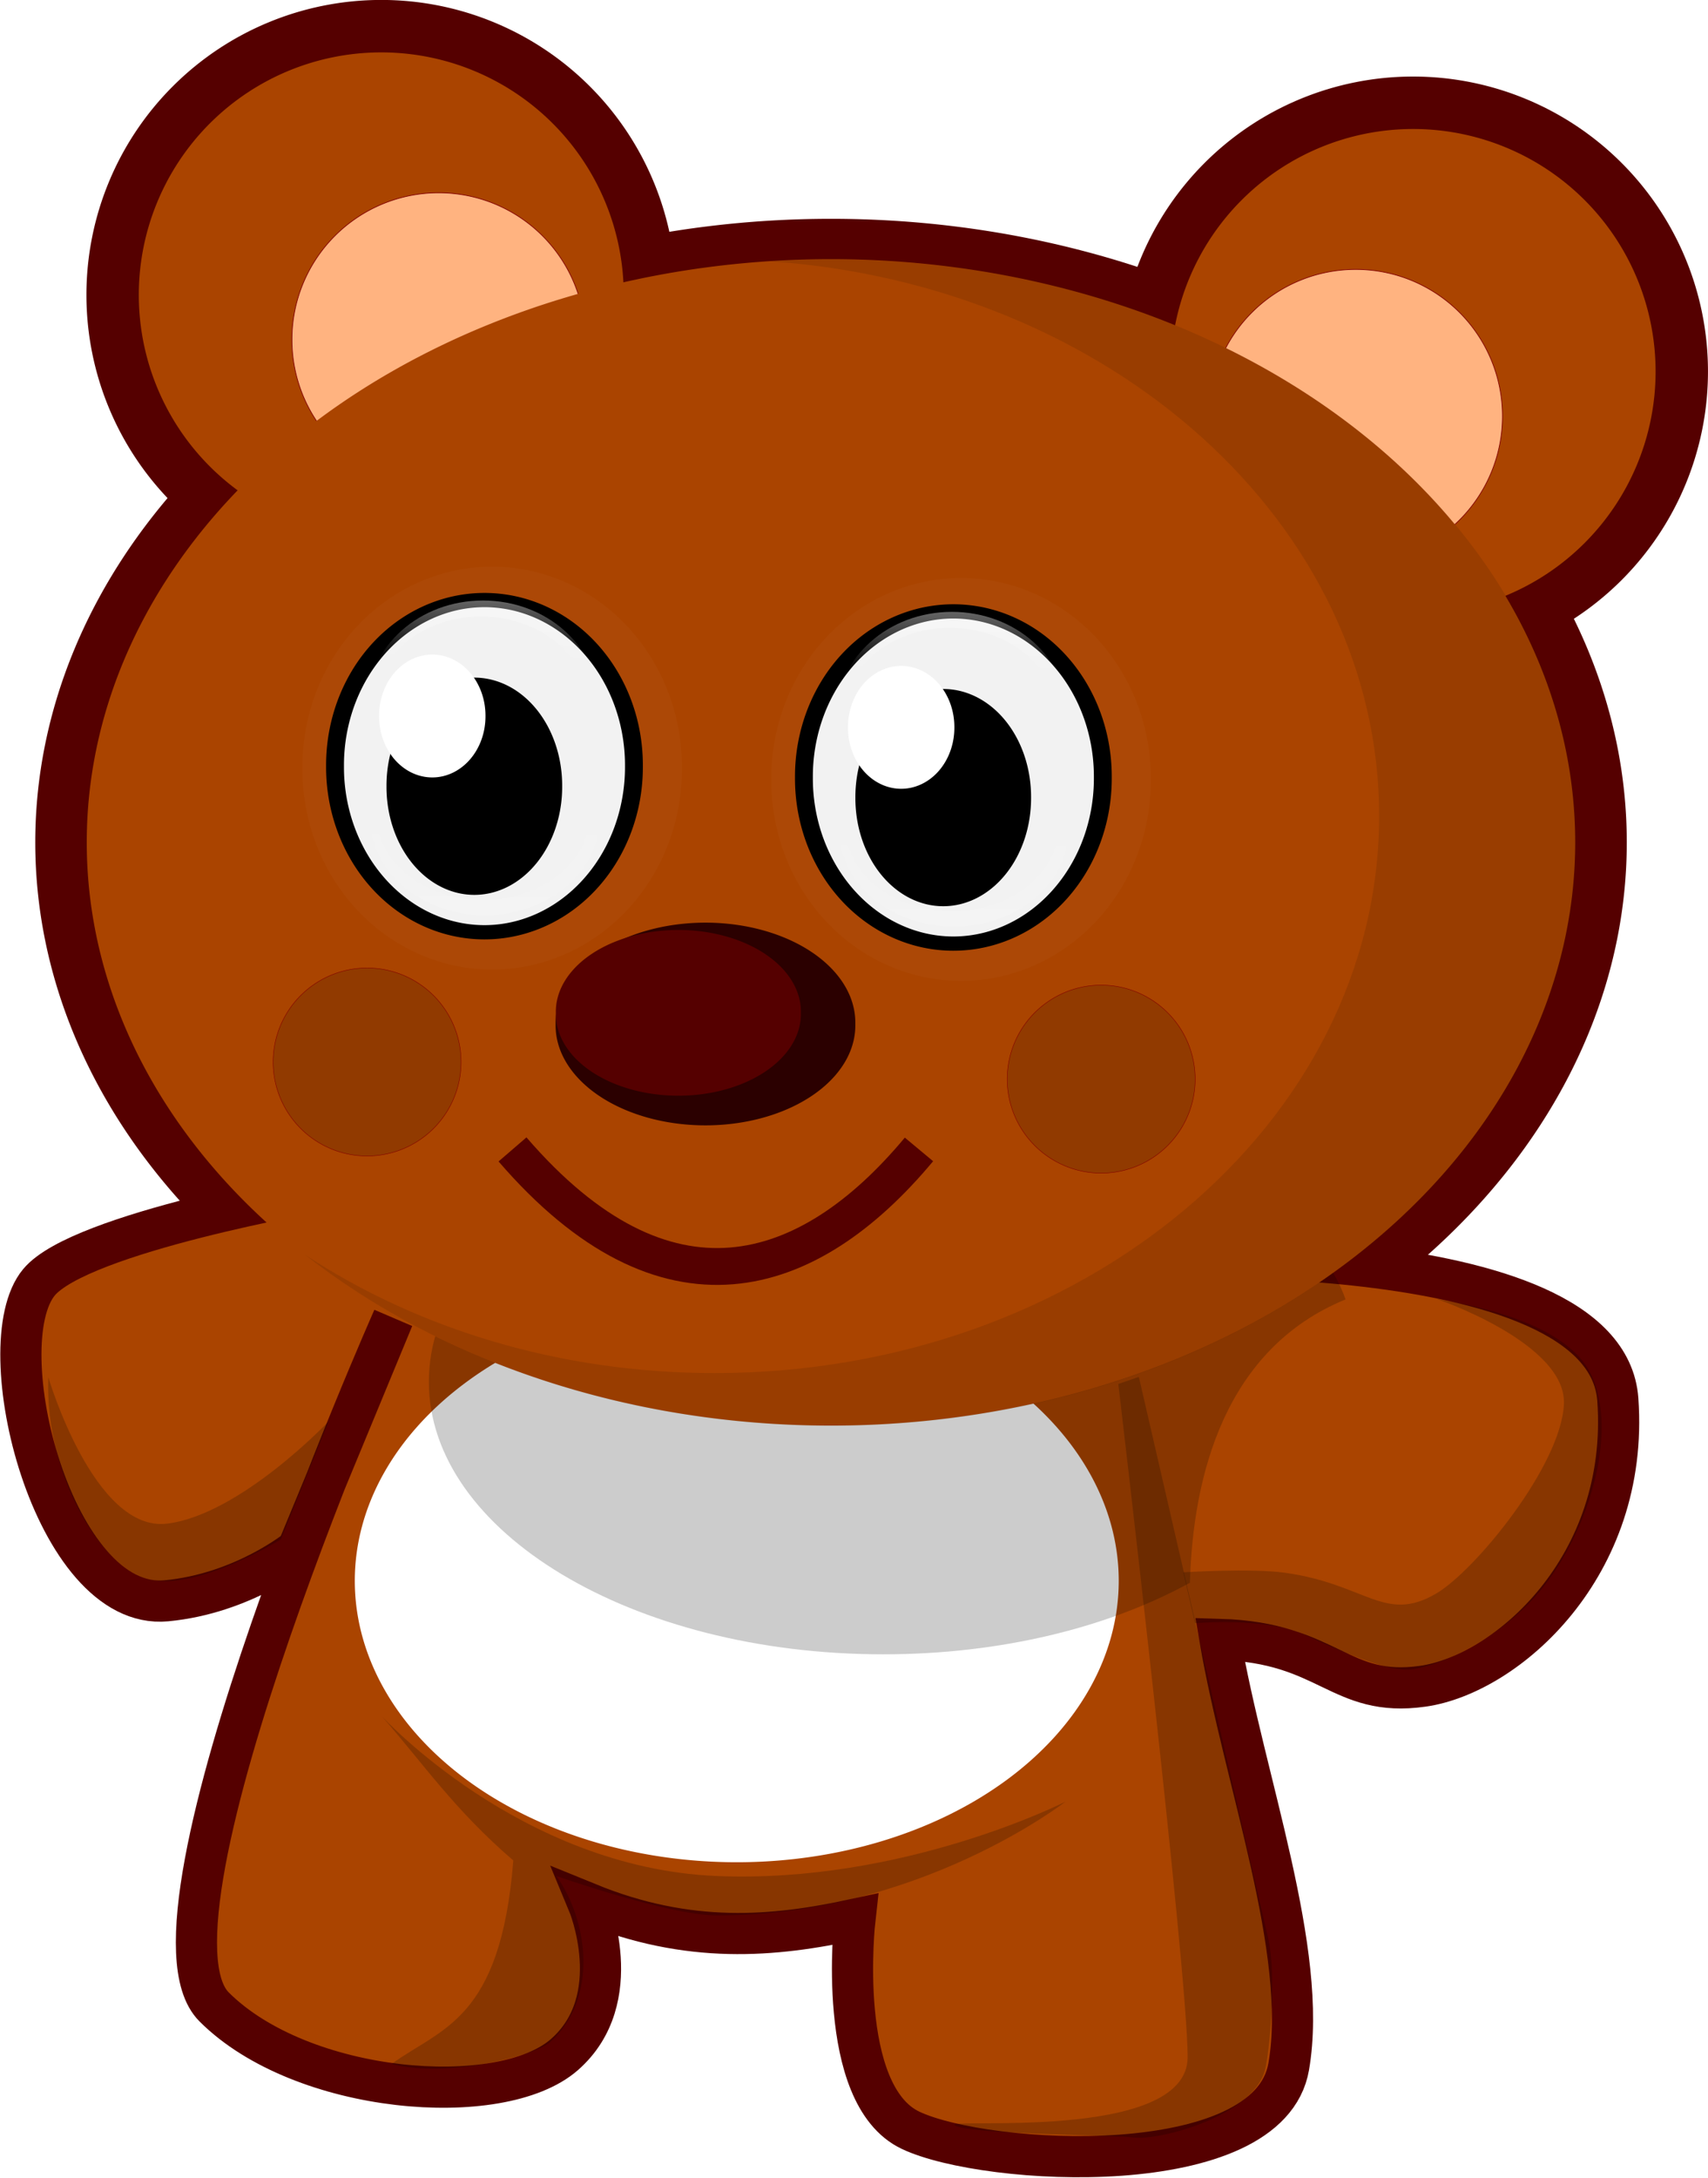 <?xml version="1.0" encoding="UTF-8" standalone="no"?>
<!-- Created with Inkscape (http://www.inkscape.org/) -->

<svg:svg
   xmlns:dc="http://purl.org/dc/elements/1.1/"
   xmlns:cc="http://creativecommons.org/ns#"
   xmlns:rdf="http://www.w3.org/1999/02/22-rdf-syntax-ns#"
   xmlns:svg="http://www.w3.org/2000/svg"
   xmlns:xlink="http://www.w3.org/1999/xlink"
   xmlns:sodipodi="http://sodipodi.sourceforge.net/DTD/sodipodi-0.dtd"
   xmlns:inkscape="http://www.inkscape.org/namespaces/inkscape"
   width="630.485"
   height="803.634"
   id="svg11630"
   version="1.1"
   inkscape:version="0.48.2 r9819"
   sodipodi:docname="TeddyBear.svg">
  <svg:defs
     id="defs11632">
    <svg:filter
       color-interpolation-filters="sRGB"
       inkscape:collect="always"
       id="filter5383">
      <svg:feGaussianBlur
         inkscape:collect="always"
         stdDeviation="2.487"
         id="feGaussianBlur5385" />
    </svg:filter>
    <svg:linearGradient
       inkscape:collect="always"
       xlink:href="#linearGradient5264"
       id="linearGradient11469"
       gradientUnits="userSpaceOnUse"
       gradientTransform="matrix(0.609,0,0,0.52,182.319,97.042)"
       x1="310.729"
       y1="716.168"
       x2="311.257"
       y2="631.469" />
    <svg:linearGradient
       inkscape:collect="always"
       id="linearGradient5264">
      <svg:stop
         style="stop-color:#ffffff;stop-opacity:1;"
         offset="0"
         id="stop5266" />
      <svg:stop
         style="stop-color:#ffffff;stop-opacity:0;"
         offset="1"
         id="stop5268" />
    </svg:linearGradient>
    <svg:filter
       color-interpolation-filters="sRGB"
       inkscape:collect="always"
       id="filter5403">
      <svg:feGaussianBlur
         inkscape:collect="always"
         stdDeviation="0.595"
         id="feGaussianBlur5405" />
    </svg:filter>
    <svg:filter
       color-interpolation-filters="sRGB"
       inkscape:collect="always"
       id="filter5305">
      <svg:feGaussianBlur
         inkscape:collect="always"
         stdDeviation="1.547"
         id="feGaussianBlur5307" />
    </svg:filter>
    <svg:filter
       color-interpolation-filters="sRGB"
       inkscape:collect="always"
       id="filter5301"
       x="-0.131"
       width="1.262"
       y="-0.095"
       height="1.189">
      <svg:feGaussianBlur
         inkscape:collect="always"
         stdDeviation="3.267"
         id="feGaussianBlur5303" />
    </svg:filter>
    <svg:linearGradient
       inkscape:collect="always"
       xlink:href="#linearGradient5264"
       id="linearGradient11471"
       gradientUnits="userSpaceOnUse"
       gradientTransform="matrix(0.609,0,0,0.52,182.319,97.042)"
       x1="310.729"
       y1="716.168"
       x2="309.23"
       y2="653.487" />
    <svg:filter
       color-interpolation-filters="sRGB"
       inkscape:collect="always"
       id="filter5277">
      <svg:feGaussianBlur
         inkscape:collect="always"
         stdDeviation="0.432"
         id="feGaussianBlur5279" />
    </svg:filter>
    <svg:linearGradient
       inkscape:collect="always"
       xlink:href="#linearGradient5264"
       id="linearGradient11463"
       gradientUnits="userSpaceOnUse"
       gradientTransform="matrix(0.609,0,0,0.52,182.319,97.042)"
       x1="310.729"
       y1="716.168"
       x2="311.257"
       y2="631.469" />
    <svg:linearGradient
       inkscape:collect="always"
       xlink:href="#linearGradient5264"
       id="linearGradient11465"
       gradientUnits="userSpaceOnUse"
       gradientTransform="matrix(0.609,0,0,0.52,182.319,97.042)"
       x1="310.729"
       y1="716.168"
       x2="309.23"
       y2="653.487" />
    <svg:linearGradient
       inkscape:collect="always"
       xlink:href="#linearGradient5264"
       id="linearGradient3194"
       gradientUnits="userSpaceOnUse"
       gradientTransform="matrix(0.609,0,0,0.52,182.319,97.042)"
       x1="310.729"
       y1="716.168"
       x2="311.257"
       y2="631.469" />
    <svg:linearGradient
       inkscape:collect="always"
       xlink:href="#linearGradient5264"
       id="linearGradient3196"
       gradientUnits="userSpaceOnUse"
       gradientTransform="matrix(0.609,0,0,0.52,182.319,97.042)"
       x1="310.729"
       y1="716.168"
       x2="309.23"
       y2="653.487" />
    <svg:linearGradient
       inkscape:collect="always"
       xlink:href="#linearGradient5264"
       id="linearGradient3208"
       gradientUnits="userSpaceOnUse"
       gradientTransform="matrix(0.609,0,0,0.52,182.319,97.042)"
       x1="310.729"
       y1="716.168"
       x2="311.257"
       y2="631.469" />
    <svg:linearGradient
       inkscape:collect="always"
       xlink:href="#linearGradient5264"
       id="linearGradient3210"
       gradientUnits="userSpaceOnUse"
       gradientTransform="matrix(0.609,0,0,0.52,182.319,97.042)"
       x1="310.729"
       y1="716.168"
       x2="309.23"
       y2="653.487" />
  </svg:defs>
  <sodipodi:namedview
     id="base"
     pagecolor="#ffffff"
     bordercolor="#666666"
     borderopacity="1.0"
     inkscape:pageopacity="0.0"
     inkscape:pageshadow="2"
     inkscape:zoom="0.70710678"
     inkscape:cx="513.91028"
     inkscape:cy="448.93653"
     inkscape:document-units="px"
     inkscape:current-layer="layer1"
     showgrid="false"
     inkscape:window-width="1440"
     inkscape:window-height="850"
     inkscape:window-x="-8"
     inkscape:window-y="-8"
     inkscape:window-maximized="1"
     fit-margin-top="0"
     fit-margin-left="0"
     fit-margin-right="0"
     fit-margin-bottom="0" />
  <svg:g
     inkscape:label="Layer 1"
     inkscape:groupmode="layer"
     id="layer1"
     transform="translate(-43.274,-158.058)">
    <svg:g
       id="g3232">
      <svg:path
         transform="matrix(3.49,0,0,3.399,182.41,502.067)"
         d="m 132.197,-9.753 a 84.167,67.7 0 1 1 -168.334,0 84.167,67.7 0 1 1 168.334,0 z"
         sodipodi:ry="67.69973"
         sodipodi:rx="84.167236"
         sodipodi:cy="-9.7531328"
         sodipodi:cx="48.030212"
         id="path9897-5"
         style="color:#000000;fill:#550000;fill-opacity:1;fill-rule:nonzero;stroke:none;stroke-width:4.717;marker:none;visibility:visible;display:inline;overflow:visible;enable-background:accumulate"
         sodipodi:type="arc" />
      <svg:path
         transform="matrix(-6.262,0,0,6.262,908.63,593.978)"
         d="m 72.274,-47.72 a 17.382,17.382 0 1 1 -34.765,0 17.382,17.382 0 1 1 34.765,0 z"
         sodipodi:ry="17.382362"
         sodipodi:rx="17.382362"
         sodipodi:cy="-47.719872"
         sodipodi:cx="54.891674"
         id="path11399"
         style="color:#000000;fill:#550000;fill-opacity:1;fill-rule:nonzero;stroke:none;stroke-width:2.951;marker:none;visibility:visible;display:inline;overflow:visible;enable-background:accumulate"
         sodipodi:type="arc" />
      <svg:path
         sodipodi:type="arc"
         style="color:#000000;fill:#aa4400;fill-opacity:1;fill-rule:nonzero;stroke:none;stroke-width:2.951;marker:none;visibility:visible;display:inline;overflow:visible;enable-background:accumulate"
         id="path11401"
         sodipodi:cx="54.891674"
         sodipodi:cy="-47.719872"
         sodipodi:rx="17.382362"
         sodipodi:ry="17.382362"
         d="m 72.274,-47.72 a 17.382,17.382 0 1 1 -34.765,0 17.382,17.382 0 1 1 34.765,0 z"
         transform="matrix(-5.149,0,0,5.149,847.547,540.876)" />
      <svg:path
         sodipodi:type="arc"
         style="color:#000000;fill:#ffb380;fill-opacity:1;fill-rule:nonzero;stroke:#800000;stroke-width:0.05;stroke-miterlimit:4;stroke-opacity:1;stroke-dasharray:none;stroke-dashoffset:0;marker:none;visibility:visible;display:inline;overflow:visible;enable-background:accumulate"
         id="path11403"
         sodipodi:cx="59.008549"
         sodipodi:cy="-44.51786"
         sodipodi:rx="10.520905"
         sodipodi:ry="10.520905"
         d="m 69.529,-44.518 a 10.521,10.521 0 1 1 -21.042,0 10.521,10.521 0 1 1 21.042,0 z"
         transform="matrix(-5.149,0,0,5.149,847.547,540.876)" />
      <svg:path
         sodipodi:type="arc"
         style="color:#000000;fill:#550000;fill-opacity:1;fill-rule:nonzero;stroke:none;stroke-width:2.951;marker:none;visibility:visible;display:inline;overflow:visible;enable-background:accumulate"
         id="path11366"
         sodipodi:cx="54.891674"
         sodipodi:cy="-47.719872"
         sodipodi:rx="17.382362"
         sodipodi:ry="17.382362"
         d="m 72.274,-47.72 a 17.382,17.382 0 1 1 -34.765,0 17.382,17.382 0 1 1 34.765,0 z"
         transform="matrix(6.262,0,0,6.262,-159.706,565.708)" />
      <svg:path
         sodipodi:nodetypes="cssccsscssccsscc"
         inkscape:connector-curvature="0"
         id="path10876"
         d="m 188.416,644.485 c 0,0 -98.436,221.849 -66.114,254.171 32.322,32.322 105.782,38.199 129.29,17.63 23.507,-20.569 8.815,-55.83 8.815,-55.83 37.223,15.192 68.453,12.405 98.436,5.877 0,0 -7.346,64.645 20.569,77.868 27.915,13.223 132.228,19.1 139.574,-23.507 7.346,-42.607 -16.357,-105.336 -25.362,-157.651 40.259,1.157 44.053,21.652 74.857,17.286 30.858,-4.374 76.398,-44.076 71.991,-105.782 -4.408,-61.706 -183.192,-52.1 -183.192,-52.1 L 161.971,597.47 c 0,0 -89.058,15.426 -104.313,33.792 -19.313,23.25 5.387,121.454 47.014,117.536 28.401,-2.673 48.484,-19.1 48.484,-19.1 z"
         style="fill:#aa4400;fill-opacity:1;stroke:#550000;stroke-width:15.196;stroke-linecap:butt;stroke-linejoin:miter;stroke-miterlimit:4;stroke-opacity:1;stroke-dasharray:none" />
      <svg:path
         transform="matrix(9.836,0,0,8.734,-988.719,-323.219)"
         d="m 146.905,121.897 a 14.335,11.89 0 1 1 -28.67,0 14.335,11.89 0 1 1 28.67,0 z"
         sodipodi:ry="11.890202"
         sodipodi:rx="14.334915"
         sodipodi:cy="121.89661"
         sodipodi:cx="132.57019"
         id="path11351"
         style="color:#000000;fill:#ffffff;fill-opacity:1;fill-rule:nonzero;stroke:none;stroke-width:5;marker:none;visibility:visible;display:inline;overflow:visible;enable-background:accumulate"
         sodipodi:type="arc" />
      <svg:path
         transform="matrix(5.149,0,0,5.149,-98.623,512.606)"
         d="m 72.274,-47.72 a 17.382,17.382 0 1 1 -34.765,0 17.382,17.382 0 1 1 34.765,0 z"
         sodipodi:ry="17.382362"
         sodipodi:rx="17.382362"
         sodipodi:cy="-47.719872"
         sodipodi:cx="54.891674"
         id="path10864"
         style="color:#000000;fill:#aa4400;fill-opacity:1;fill-rule:nonzero;stroke:none;stroke-width:2.951;marker:none;visibility:visible;display:inline;overflow:visible;enable-background:accumulate"
         sodipodi:type="arc" />
      <svg:path
         transform="matrix(5.149,0,0,5.149,-98.623,512.606)"
         d="m 69.529,-44.518 a 10.521,10.521 0 1 1 -21.042,0 10.521,10.521 0 1 1 21.042,0 z"
         sodipodi:ry="10.520905"
         sodipodi:rx="10.520905"
         sodipodi:cy="-44.51786"
         sodipodi:cx="59.008549"
         id="path10866"
         style="color:#000000;fill:#ffb380;fill-opacity:1;fill-rule:nonzero;stroke:#800000;stroke-width:0.05;stroke-miterlimit:4;stroke-opacity:1;stroke-dasharray:none;stroke-dashoffset:0;marker:none;visibility:visible;display:inline;overflow:visible;enable-background:accumulate"
         sodipodi:type="arc" />
      <svg:path
         sodipodi:nodetypes="sssccs"
         inkscape:connector-curvature="0"
         id="path11477"
         d="m 369.337,567.648 c -92.624,0 -167.753,44.873 -167.753,100.334 0,55.461 75.129,100.563 167.753,100.563 43.676,0 83.334,-10.023 113.178,-26.404 1.107,-39.579 12.91,-86.344 57.468,-104.567 -16.248,-45.283 -90.165,-69.927 -170.646,-69.927 z"
         style="opacity:0.2;color:#000000;fill:#000000;fill-opacity:1;fill-rule:nonzero;stroke:none;stroke-width:5;marker:none;visibility:visible;display:inline;overflow:visible;enable-background:accumulate" />
      <svg:path
         transform="matrix(3.264,0,0,3.179,193.248,499.924)"
         d="m 132.197,-9.753 a 84.167,67.7 0 1 1 -168.334,0 84.167,67.7 0 1 1 168.334,0 z"
         sodipodi:ry="67.69973"
         sodipodi:rx="84.167236"
         sodipodi:cy="-9.7531328"
         sodipodi:cx="48.030212"
         id="path9897"
         style="color:#000000;fill:#aa4400;fill-opacity:1;fill-rule:nonzero;stroke:none;stroke-width:4.717;marker:none;visibility:visible;display:inline;overflow:visible;enable-background:accumulate"
         sodipodi:type="arc" />
      <svg:path
         sodipodi:type="arc"
         style="opacity:0.15;fill:#ffffff;fill-opacity:1;stroke:none;filter:url(#filter5383)"
         id="path5317"
         sodipodi:cx="313.78763"
         sodipodi:cy="636.01624"
         sodipodi:rx="29.884537"
         sodipodi:ry="41.430836"
         d="m 343.672,636.016 a 29.885,41.431 0 1 1 -59.769,0 29.885,41.431 0 1 1 59.769,0 z"
         transform="matrix(2.344,0,0,1.784,-510.565,-693.14)" />
      <svg:g
         id="g3225">
        <svg:path
           sodipodi:type="arc"
           style="fill:#f2f2f2;fill-opacity:1;stroke:#000000;stroke-width:3.573;stroke-miterlimit:4;stroke-dasharray:none"
           id="path5242"
           sodipodi:cx="313.78763"
           sodipodi:cy="636.01624"
           sodipodi:rx="29.884537"
           sodipodi:ry="41.430836"
           d="m 343.672,636.016 a 29.885,41.431 0 1 1 -59.769,0 29.885,41.431 0 1 1 59.769,0 z"
           transform="matrix(1.846,0,0,1.471,-357.14,-494.789)" />
        <svg:path
           style="opacity:0.5;fill:url(#linearGradient3194);fill-opacity:1;stroke:none;filter:url(#filter5403)"
           d="m 373.562,406.499 c -10.059,0 -18.219,9.657 -18.219,21.567 0,11.909 8.16,21.567 18.219,21.567 10.059,0 18.219,-9.657 18.219,-21.567 0,-11.909 -8.16,-21.567 -18.219,-21.567 z m -0.312,2.83 c 9.274,0 16.812,8.284 16.812,18.482 0,10.197 -7.538,18.453 -16.812,18.453 -9.274,0 -16.781,-8.256 -16.781,-18.453 0,-10.197 7.507,-18.482 16.781,-18.482 z"
           id="path5262"
           inkscape:connector-curvature="0"
           transform="matrix(2.331,0,0,1.677,-648.484,-258.215)" />
        <svg:path
           sodipodi:type="arc"
           style="fill:#000000;fill-opacity:1;stroke:none;filter:url(#filter5305)"
           id="path5295"
           sodipodi:cx="313.78763"
           sodipodi:cy="636.01624"
           sodipodi:rx="29.884537"
           sodipodi:ry="41.430836"
           d="m 343.672,636.016 a 29.885,41.431 0 1 1 -59.769,0 29.885,41.431 0 1 1 59.769,0 z"
           transform="matrix(1.085,0,0,0.962,-122.091,-163.641)" />
        <svg:path
           transform="matrix(0.657,0,0,0.544,-3.311,76.293)"
           d="m 343.672,636.016 a 29.885,41.431 0 1 1 -59.769,0 29.885,41.431 0 1 1 59.769,0 z"
           sodipodi:ry="41.430836"
           sodipodi:rx="29.884537"
           sodipodi:cy="636.01624"
           sodipodi:cx="313.78763"
           id="path5244"
           style="fill:#ffffff;fill-opacity:1;stroke:none;filter:url(#filter5301)"
           sodipodi:type="arc" />
        <svg:path
           transform="matrix(2.331,0,0,-1.752,-649.204,1167.424)"
           inkscape:connector-curvature="0"
           id="path5313"
           d="m 373.562,406.499 c -10.059,0 -18.219,9.657 -18.219,21.567 0,11.909 8.16,21.567 18.219,21.567 10.059,0 18.219,-9.657 18.219,-21.567 0,-11.909 -8.16,-21.567 -18.219,-21.567 z m -0.312,2.83 c 9.274,0 16.812,8.284 16.812,18.482 0,10.197 -7.538,18.453 -16.812,18.453 -9.274,0 -16.781,-8.256 -16.781,-18.453 0,-10.197 7.507,-18.482 16.781,-18.482 z"
           style="fill:url(#linearGradient3196);fill-opacity:1;stroke:none;filter:url(#filter5277)" />
      </svg:g>
      <svg:path
         sodipodi:nodetypes="cc"
         inkscape:connector-curvature="0"
         id="path10874"
         d="m 232.46,582.225 c 56.436,65.452 109.056,49.175 150.04,0"
         style="fill:none;stroke:#550000;stroke-width:13.6;stroke-linecap:butt;stroke-linejoin:miter;stroke-miterlimit:4;stroke-opacity:1;stroke-dasharray:none" />
      <svg:path
         sodipodi:nodetypes="cscccc"
         inkscape:connector-curvature="0"
         id="path11349"
         d="m 61.109,666.285 c 0,0 16.886,57.413 43.904,54.035 27.018,-3.377 59.571,-37.724 59.571,-37.724 l -17.621,43.548 c 0,0 -30.156,18.612 -47.617,14.947 -17.402,-2.434 -39.607,-37.655 -38.237,-74.806 z"
         style="fill:#000000;fill-opacity:0.2;stroke:none" />
      <svg:path
         inkscape:connector-curvature="0"
         id="path11412"
         d="m 350.064,253.761 c -7.685,0 -15.268,0.227 -22.794,0.712 125.992,8.596 225.087,96.827 225.087,204.668 0,113.532 -109.847,205.618 -245.269,205.618 -57.068,0 -109.581,-16.278 -151.245,-43.688 49.718,38.95 118.354,63.157 194.221,63.157 151.734,0 274.711,-96.48 274.711,-215.353 0,-118.873 -122.978,-215.115 -274.711,-215.115 z"
         style="opacity:0.1;color:#000000;fill:#000000;fill-opacity:1;fill-rule:nonzero;stroke:none;stroke-width:4.717;marker:none;visibility:visible;display:inline;overflow:visible;enable-background:accumulate" />
      <svg:path
         transform="matrix(2.344,0,0,1.784,-337.479,-688.952)"
         d="m 343.672,636.016 a 29.885,41.431 0 1 1 -59.769,0 29.885,41.431 0 1 1 59.769,0 z"
         sodipodi:ry="41.430836"
         sodipodi:rx="29.884537"
         sodipodi:cy="636.01624"
         sodipodi:cx="313.78763"
         id="path11451"
         style="opacity:0.15;fill:#ffffff;fill-opacity:1;stroke:none;filter:url(#filter5383)"
         sodipodi:type="arc" />
      <svg:g
         id="g3218">
        <svg:path
           transform="matrix(1.846,0,0,1.471,-184.054,-490.602)"
           d="m 343.672,636.016 a 29.885,41.431 0 1 1 -59.769,0 29.885,41.431 0 1 1 59.769,0 z"
           sodipodi:ry="41.430836"
           sodipodi:rx="29.884537"
           sodipodi:cy="636.01624"
           sodipodi:cx="313.78763"
           id="path11453"
           style="fill:#f2f2f2;fill-opacity:1;stroke:#000000;stroke-width:3.573;stroke-miterlimit:4;stroke-dasharray:none"
           sodipodi:type="arc" />
        <svg:path
           transform="matrix(2.331,0,0,1.677,-475.398,-254.028)"
           inkscape:connector-curvature="0"
           id="path11455"
           d="m 373.562,406.499 c -10.059,0 -18.219,9.657 -18.219,21.567 0,11.909 8.16,21.567 18.219,21.567 10.059,0 18.219,-9.657 18.219,-21.567 0,-11.909 -8.16,-21.567 -18.219,-21.567 z m -0.312,2.83 c 9.274,0 16.812,8.284 16.812,18.482 0,10.197 -7.538,18.453 -16.812,18.453 -9.274,0 -16.781,-8.256 -16.781,-18.453 0,-10.197 7.507,-18.482 16.781,-18.482 z"
           style="opacity:0.5;fill:url(#linearGradient3208);fill-opacity:1;stroke:none;filter:url(#filter5403)" />
        <svg:path
           transform="matrix(1.085,0,0,0.962,50.994,-159.453)"
           d="m 343.672,636.016 a 29.885,41.431 0 1 1 -59.769,0 29.885,41.431 0 1 1 59.769,0 z"
           sodipodi:ry="41.430836"
           sodipodi:rx="29.884537"
           sodipodi:cy="636.01624"
           sodipodi:cx="313.78763"
           id="path11457"
           style="fill:#000000;fill-opacity:1;stroke:none;filter:url(#filter5305)"
           sodipodi:type="arc" />
        <svg:path
           sodipodi:type="arc"
           style="fill:#ffffff;fill-opacity:1;stroke:none;filter:url(#filter5301)"
           id="path11459"
           sodipodi:cx="313.78763"
           sodipodi:cy="636.01624"
           sodipodi:rx="29.884537"
           sodipodi:ry="41.430836"
           d="m 343.672,636.016 a 29.885,41.431 0 1 1 -59.769,0 29.885,41.431 0 1 1 59.769,0 z"
           transform="matrix(0.657,0,0,0.544,169.774,80.481)" />
        <svg:path
           style="fill:url(#linearGradient3210);fill-opacity:1;stroke:none;filter:url(#filter5277)"
           d="m 373.562,406.499 c -10.059,0 -18.219,9.657 -18.219,21.567 0,11.909 8.16,21.567 18.219,21.567 10.059,0 18.219,-9.657 18.219,-21.567 0,-11.909 -8.16,-21.567 -18.219,-21.567 z m -0.312,2.83 c 9.274,0 16.812,8.284 16.812,18.482 0,10.197 -7.538,18.453 -16.812,18.453 -9.274,0 -16.781,-8.256 -16.781,-18.453 0,-10.197 7.507,-18.482 16.781,-18.482 z"
           id="path11461"
           inkscape:connector-curvature="0"
           transform="matrix(2.331,0,0,-1.752,-476.118,1171.611)" />
      </svg:g>
      <svg:path
         sodipodi:nodetypes="csssscssscc"
         inkscape:connector-curvature="0"
         id="path11467"
         d="m 484.394,757.055 c 0,0 26.373,-2.237 40.389,4.232 14.017,6.469 29.112,12.939 37.737,12.939 8.626,0 31.427,-9.16 47.441,-26.955 18.658,-20.734 31.555,-60.05 20.406,-82.44 -11.073,-22.236 -57.366,-27.036 -57.065,-27.538 0,0 48.345,16.341 47.267,38.983 -1.078,22.642 -32.796,61.504 -47.267,69.916 -18.825,10.943 -25.745,-3.496 -55.491,-7.715 -12.73,-1.806 -37.737,-0.181 -37.737,-0.181 z"
         style="opacity:0.2;fill:#000000;stroke:none" />
      <svg:path
         transform="matrix(11.494,0,0,11.494,-1175.712,-563.858)"
         d="m 133.523,95.685 a 4.813,3.208 0 1 1 -9.625,0 4.813,3.208 0 1 1 9.625,0 z"
         sodipodi:ry="3.2084975"
         sodipodi:rx="4.8127465"
         sodipodi:cy="95.684929"
         sodipodi:cx="128.71011"
         id="path11473"
         style="color:#000000;fill:#2b0000;fill-opacity:1;fill-rule:nonzero;stroke:none;stroke-width:2;marker:none;visibility:visible;display:inline;overflow:visible;enable-background:accumulate"
         sodipodi:type="arc" />
      <svg:path
         sodipodi:type="arc"
         style="color:#000000;fill:#550000;fill-opacity:1;fill-rule:nonzero;stroke:none;stroke-width:2;marker:none;visibility:visible;display:inline;overflow:visible;enable-background:accumulate"
         id="path11475"
         sodipodi:cx="128.71011"
         sodipodi:cy="95.684929"
         sodipodi:rx="4.8127465"
         sodipodi:ry="3.2084975"
         d="m 133.523,95.685 a 4.813,3.208 0 1 1 -9.625,0 4.813,3.208 0 1 1 9.625,0 z"
         transform="matrix(9.397,0,0,9.397,-915.809,-367.331)" />
      <svg:path
         sodipodi:nodetypes="cscsccccc"
         inkscape:connector-curvature="0"
         id="path11482"
         d="m 184.204,791.375 c 0,0 51.124,55.895 123.439,58.977 69.136,2.947 128.926,-27.431 128.926,-27.431 0,0 -54.226,42.239 -128.85,41.972 -17.883,-0.061 -59.052,-14.541 -59.052,-14.541 11.871,16.793 15.536,45.455 -2.476,61.466 -6.115,4.975 -38.053,13.287 -58.431,7.925 18.522,-13.412 40.299,-16.078 44.994,-75.118 -21.929,-18.899 -33.155,-35.657 -48.55,-53.249 z"
         style="fill:#000000;fill-opacity:0.2;stroke:none" />
      <svg:path
         sodipodi:type="arc"
         style="color:#000000;fill:#000000;fill-opacity:0.15;fill-rule:nonzero;stroke:#800000;stroke-width:0.05;stroke-miterlimit:4;stroke-opacity:1;stroke-dasharray:none;stroke-dashoffset:0;marker:none;visibility:visible;display:inline;overflow:visible;enable-background:accumulate"
         id="path11486"
         sodipodi:cx="59.008549"
         sodipodi:cy="-44.51786"
         sodipodi:rx="10.520905"
         sodipodi:ry="10.520905"
         d="m 69.529,-44.518 a 10.521,10.521 0 1 1 -21.042,0 10.521,10.521 0 1 1 21.042,0 z"
         transform="matrix(-3.297,0,0,3.297,373.338,696.738)" />
      <svg:path
         transform="matrix(-3.297,0,0,3.297,644.314,703.063)"
         d="m 69.529,-44.518 a 10.521,10.521 0 1 1 -21.042,0 10.521,10.521 0 1 1 21.042,0 z"
         sodipodi:ry="10.520905"
         sodipodi:rx="10.520905"
         sodipodi:cy="-44.51786"
         sodipodi:cx="59.008549"
         id="path11488"
         style="color:#000000;fill:#000000;fill-opacity:0.15;fill-rule:nonzero;stroke:#800000;stroke-width:0.05;stroke-miterlimit:4;stroke-opacity:1;stroke-dasharray:none;stroke-dashoffset:0;marker:none;visibility:visible;display:inline;overflow:visible;enable-background:accumulate"
         sodipodi:type="arc" />
      <svg:path
         sodipodi:nodetypes="cssssscc"
         inkscape:connector-curvature="0"
         id="path11490"
         d="m 463.665,666.166 c 0,0 44.402,192.737 47.702,207.033 3.299,14.296 0.476,42.603 -1.159,48.803 -4.428,16.792 -38.43,25.976 -48.327,24.876 -9.897,-1.1 -59.383,-1.1 -65.981,-4.399 -6.598,-3.299 85.776,6.598 85.776,-25.293 0,-31.891 -25.589,-248.405 -25.589,-248.405 z"
         style="fill:#000000;fill-opacity:0.2;stroke:none" />
    </svg:g>
  </svg:g>
  <link
     rel="stylesheet"
     href="resource://abduction/browser.css" />
  <abduction-overlay />
</svg:svg>
